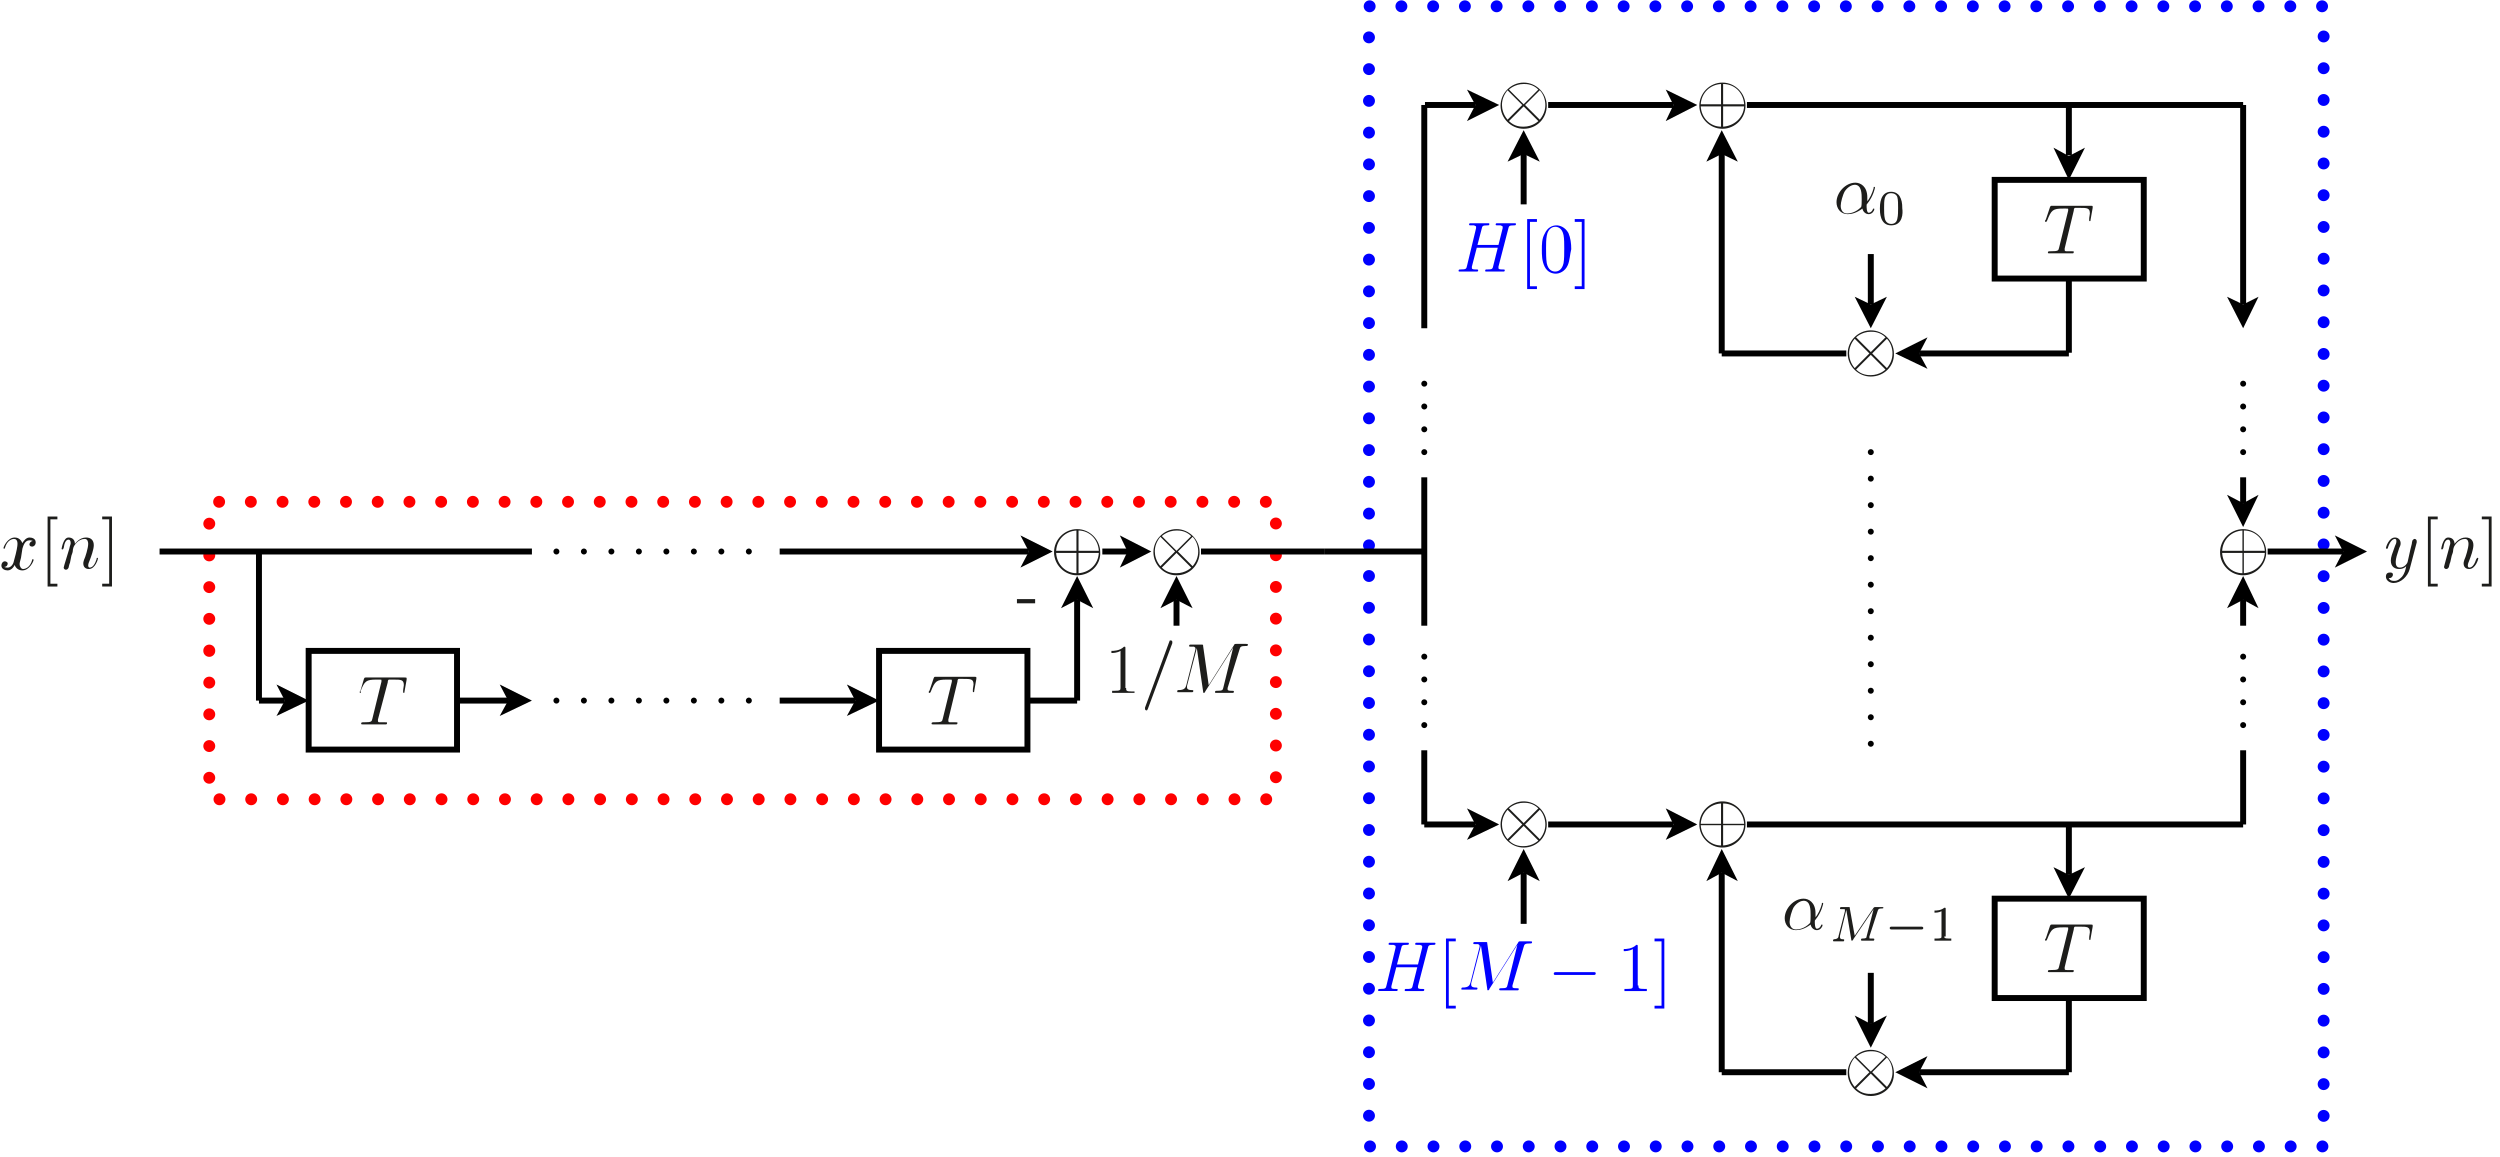 <?xml version="1.0" encoding="utf-8"?>
<!-- Generator: Adobe Illustrator 22.1.0, SVG Export Plug-In . SVG Version: 6.00 Build 0)  -->
<svg version="1.1" id="Layer_1" xmlns="http://www.w3.org/2000/svg" xmlns:xlink="http://www.w3.org/1999/xlink" x="0px" y="0px"
	 viewBox="0 0 357.2 165.3" style="enable-background:new 0 0 357.2 165.3;" xml:space="preserve">
<style type="text/css">
	.st0{fill:none;stroke:#FF0000;stroke-width:1.701;stroke-linecap:round;stroke-miterlimit:10;stroke-dasharray:0,4.532;}
	.st1{fill:#1D1D1B;}
	.st2{fill:none;stroke:#000000;stroke-width:0.85;stroke-miterlimit:10;}
	.st3{fill:none;stroke:#000000;stroke-width:0.85;stroke-linecap:round;stroke-miterlimit:10;stroke-dasharray:0,3.928;}
	.st4{fill:none;stroke:#0000FF;stroke-width:1.701;stroke-linecap:round;stroke-miterlimit:10;stroke-dasharray:0,4.536;}
	.st5{fill:none;stroke:#000000;stroke-width:0.85;stroke-linecap:round;stroke-miterlimit:10;stroke-dasharray:0,3.26;}
	.st6{fill:none;stroke:#000000;stroke-width:0.85;stroke-linecap:round;stroke-miterlimit:10;stroke-dasharray:0,3.788;}
	.st7{fill:#0000FF;}
</style>
<g>
	<polygon class="st0" points="29.9,93 29.9,114.2 182.3,114.2 182.3,71.7 29.9,71.7 	"/>
	<g>
		<path class="st1" d="M3,79.7c-0.1,0.4-0.2,0.7-0.2,0.9c0,0.3,0.2,0.7,0.5,0.7c0.3,0,1-0.2,1.3-1.3c0-0.1,0-0.1,0.1-0.1
			c0,0,0.1,0,0.1,0.1c0,0.2-0.6,1.5-1.6,1.5c-0.6,0-1-0.4-1.1-0.8c0,0.1-0.4,0.8-1,0.8c-0.4,0-0.9-0.2-0.9-0.7
			c0-0.3,0.2-0.6,0.5-0.6c0.1,0,0.4,0.1,0.4,0.3c0,0.3-0.2,0.5-0.5,0.5c0.2,0.1,0.4,0.1,0.5,0.1c0.4,0,0.8-0.4,0.9-1
			c0.4-1.4,0.5-2.1,0.5-2.4c0-0.6-0.3-0.7-0.5-0.7c-0.3,0-1,0.2-1.3,1.3c0,0.1-0.1,0.1-0.1,0.1c0,0-0.1,0-0.1-0.1
			c0-0.2,0.6-1.5,1.6-1.5c0.3,0,0.8,0.1,1.1,0.8c0.1-0.2,0.5-0.8,1-0.8c0.3,0,0.9,0.1,0.9,0.7c0,0.4-0.3,0.6-0.5,0.6
			c-0.3,0-0.4-0.2-0.4-0.3c0-0.2,0.2-0.5,0.5-0.5c-0.2-0.1-0.4-0.1-0.5-0.1c-0.7,0-0.9,0.9-1,1.2L3,79.7z"/>
	</g>
	<g>
		<path class="st1" d="M6.8,83.8v-10h1.4v0.4h-1v9.2h1v0.4H6.8z"/>
	</g>
	<g>
		<path class="st1" d="M9.9,78.4c0.1-0.5,0.2-0.6,0.2-0.8c0-0.3-0.1-0.5-0.3-0.5c-0.4,0-0.6,0.5-0.7,1.2c-0.1,0.2-0.1,0.2-0.2,0.2
			c0,0-0.1,0-0.1-0.1c0,0,0.1-0.6,0.3-1c0.1-0.2,0.3-0.6,0.7-0.6c0.5,0,0.9,0.3,0.9,0.9c0.2-0.2,0.7-0.9,1.6-0.9
			c0.7,0,1.1,0.4,1.1,1.1c0,0.6-0.4,1.7-0.6,2.2c-0.1,0.2-0.2,0.5-0.2,0.7c0,0.2,0.1,0.3,0.2,0.3c0.5,0,0.8-0.6,1-1.2
			c0-0.1,0-0.2,0.1-0.2c0,0,0.1,0,0.1,0.1c0,0.1-0.4,1.5-1.3,1.5c-0.5,0-0.8-0.3-0.8-0.8c0-0.1,0-0.2,0.1-0.5
			c0.2-0.4,0.6-1.7,0.6-2.3c0-0.3-0.1-0.7-0.5-0.7c-0.9,0-1.5,0.9-1.6,1.2c0,0-0.1,0.3-0.1,0.5c0,0.2-0.1,0.4-0.2,0.7L10,80.4
			c-0.1,0.2-0.2,0.7-0.2,0.7c-0.1,0.2-0.2,0.3-0.4,0.3c-0.1,0-0.3-0.1-0.3-0.3c0-0.1,0.1-0.3,0.1-0.4L9.9,78.4z"/>
	</g>
	<g>
		<path class="st1" d="M16,83.8h-1.4v-0.4h1v-9.2h-1v-0.4H16V83.8z"/>
	</g>
	<polyline points="145.8,81.1 150.4,78.8 145.8,76.5 147,78.8 	"/>
	<path class="st2" d="M111.4,78.8H147 M37,100.1V78.8"/>
	<g>
		<path class="st1" d="M54,102.8c0,0.1,0,0.2,0,0.2c0,0.2,0.1,0.2,0.4,0.2c0.3,0,0.4,0,0.6,0c0.3,0,0.3,0,0.3,0.1
			c0,0.2-0.1,0.2-0.2,0.2c-0.3,0-0.6,0-0.9,0c-0.3,0-0.5,0-0.8,0c-0.3,0-0.6,0-0.8,0c-0.3,0-0.5,0-0.8,0c-0.1,0-0.2,0-0.2-0.1
			c0-0.2,0.1-0.2,0.4-0.2c1.1,0,1.1-0.1,1.2-0.5l1.3-5.3c0,0,0-0.1,0-0.2c0-0.1,0-0.1-0.3-0.1h-0.4c-1.5,0-1.7,0.2-2.3,1.7
			C51.6,99,51.6,99,51.5,99c-0.1,0-0.1,0-0.1-0.1c0,0,0-0.2,0.1-0.2L52,97c0.1-0.2,0.1-0.2,0.3-0.2h5.5c0.2,0,0.3,0,0.3,0.1
			c0,0,0,0.1,0,0.2l-0.3,1.7c0,0.1,0,0.2-0.1,0.2c-0.1,0-0.1-0.1-0.1-0.1c0,0,0-0.2,0-0.2c0-0.3,0.1-0.6,0.1-0.8
			c0-0.8-0.4-0.8-1.5-0.8c-0.2,0-0.5,0-0.6,0c-0.1,0-0.2,0.1-0.2,0.4L54,102.8z"/>
	</g>
	<polygon class="st2" points="44.1,100.1 44.1,107.1 65.3,107.1 65.3,93 44.1,93 	"/>
	<polyline points="39.5,102.3 44.1,100.1 39.5,97.8 40.7,100.1 	"/>
	<line class="st2" x1="37" y1="100.1" x2="40.7" y2="100.1"/>
	<polyline points="71.4,102.3 76,100.1 71.4,97.8 72.6,100.1 	"/>
	<line class="st2" x1="65.3" y1="100.1" x2="72.6" y2="100.1"/>
	<g>
		<path class="st1" d="M153.9,82.2c-1.8,0-3.3-1.5-3.3-3.3c0-1.8,1.5-3.3,3.3-3.3c1.8,0,3.3,1.5,3.3,3.3
			C157.3,80.7,155.8,82.2,153.9,82.2z M153.8,78.7v-2.9c-1.6,0.1-2.8,1.3-2.9,2.9H153.8z M153.8,79h-2.9c0.1,1.7,1.4,2.9,2.9,2.9V79
			z M154.1,78.7h2.9c-0.1-1.7-1.4-2.9-2.9-2.9V78.7z M154.1,79v2.9c1.5-0.1,2.8-1.2,2.9-2.9H154.1z"/>
	</g>
	<polyline points="156.2,86.9 153.9,82.3 151.6,86.9 153.9,85.7 	"/>
	<line class="st2" x1="153.9" y1="100.1" x2="153.9" y2="85.7"/>
	<g>
		<path class="st1" d="M145.3,86.2v-0.6h2.6v0.6H145.3z"/>
	</g>
	<line class="st2" x1="146.8" y1="100.1" x2="153.9" y2="100.1"/>
	<polyline points="160,81.1 164.5,78.8 160,76.5 161.1,78.8 	"/>
	<path class="st2" d="M157.5,78.8h3.7 M171.6,78.8h17.7"/>
	<g>
		<path class="st1" d="M168.1,82.2c-1.8,0-3.3-1.5-3.3-3.3c0-1.8,1.5-3.3,3.3-3.3c1.8,0,3.3,1.5,3.3,3.3
			C171.4,80.7,170,82.2,168.1,82.2z M167.9,78.8l-2.1-2.1c-0.5,0.6-0.8,1.3-0.8,2.1c0,0.6,0.2,1.4,0.8,2.1L167.9,78.8z M168.1,79
			l-2.1,2.1c0.8,0.8,1.7,0.8,2.1,0.8c1.3,0,2.1-0.8,2.1-0.8c0,0-0.1-0.1-0.1-0.1L168.1,79z M168.1,78.7l2.1-2.1
			c-0.8-0.8-1.7-0.8-2.1-0.8c-1.3,0-2.1,0.8-2.1,0.8c0,0,0.1,0.1,0.1,0.1L168.1,78.7z M168.3,78.8l2.1,2.1c0.5-0.6,0.8-1.3,0.8-2.1
			c0-0.8-0.3-1.6-0.8-2.1L168.3,78.8z"/>
	</g>
	<polyline points="170.4,86.9 168.1,82.3 165.8,86.9 168.1,85.7 	"/>
	<line class="st2" x1="168.1" y1="89.4" x2="168.1" y2="85.7"/>
	<g>
		<path class="st1" d="M160.9,98.3c0,0.4,0,0.5,0.9,0.5h0.3V99c-0.3,0-1.2,0-1.6,0c-0.4,0-1.3,0-1.6,0v-0.3h0.3
			c0.9,0,0.9-0.1,0.9-0.5v-5.2c-0.5,0.3-1.1,0.3-1.3,0.3V93c0.3,0,1.2,0,1.8-0.6c0.2,0,0.2,0,0.2,0.3V98.3z"/>
	</g>
	<g>
		<path class="st1" d="M164,101.3c-0.1,0.2-0.1,0.2-0.2,0.2c-0.1,0-0.2-0.1-0.2-0.2c0,0,0,0,0-0.2l3.5-9.5c0-0.1,0.1-0.1,0.2-0.1
			c0.1,0,0.2,0.1,0.2,0.2c0,0,0,0,0,0.2L164,101.3z"/>
		<path class="st1" d="M175.4,98.3c0,0.2,0,0.2,0,0.2c0,0.2,0.3,0.2,0.6,0.2c0.2,0,0.3,0,0.3,0.1c0,0.2-0.1,0.2-0.2,0.2
			c-0.4,0-0.8,0-1.2,0c-0.3,0-1,0-1.2,0c0,0-0.1,0-0.1-0.1c0-0.2,0.1-0.2,0.3-0.2c0.8,0,0.8-0.1,0.9-0.5l1.4-5.7h0l-4,6.3
			c0,0.1-0.1,0.2-0.2,0.2c-0.1,0-0.1-0.1-0.1-0.2l-0.9-6.2h0l-1.4,5.4c0,0.1,0,0.2,0,0.2c0,0.2,0.1,0.4,0.7,0.4c0.1,0,0.2,0,0.2,0.1
			c0,0.2-0.1,0.2-0.2,0.2c-0.3,0-0.7,0-1,0c-0.3,0-0.7,0-1,0c-0.1,0-0.1,0-0.1-0.1c0-0.2,0.1-0.2,0.2-0.2c0.8,0,1-0.3,1.1-0.7
			l1.3-5.1c0-0.1,0-0.1,0-0.2c0-0.1-0.1-0.1-0.2-0.2c-0.1,0-0.3,0-0.4,0c-0.2,0-0.3,0-0.3-0.1c0-0.2,0.1-0.2,0.3-0.2h1.4
			c0.3,0,0.3,0,0.3,0.2l0.8,5.6l3.6-5.7c0.1-0.2,0.1-0.2,0.4-0.2h1.3c0.2,0,0.3,0,0.3,0.1c0,0.2-0.1,0.2-0.3,0.2
			c-0.7,0-0.8,0.1-0.9,0.5L175.4,98.3z"/>
	</g>
	<g>
		<path class="st1" d="M135.5,102.8c0,0.1,0,0.2,0,0.2c0,0.2,0.1,0.2,0.4,0.2c0.3,0,0.4,0,0.6,0c0.3,0,0.3,0,0.3,0.1
			c0,0.2-0.1,0.2-0.2,0.2c-0.3,0-0.6,0-0.9,0c-0.3,0-0.5,0-0.8,0c-0.3,0-0.6,0-0.8,0c-0.3,0-0.5,0-0.8,0c-0.1,0-0.2,0-0.2-0.1
			c0-0.2,0.1-0.2,0.4-0.2c1.1,0,1.1-0.1,1.2-0.5l1.3-5.3c0,0,0-0.1,0-0.2c0-0.1,0-0.1-0.3-0.1h-0.4c-1.5,0-1.7,0.2-2.3,1.7
			c-0.1,0.2-0.1,0.2-0.2,0.2c-0.1,0-0.1,0-0.1-0.1c0,0,0-0.2,0.1-0.2l0.6-1.8c0.1-0.2,0.1-0.2,0.3-0.2h5.5c0.2,0,0.3,0,0.3,0.1
			c0,0,0,0.1,0,0.2l-0.3,1.7c0,0.1,0,0.2-0.1,0.2c-0.1,0-0.1-0.1-0.1-0.1c0,0,0-0.2,0-0.2c0-0.3,0.1-0.6,0.1-0.8
			c0-0.8-0.4-0.8-1.5-0.8c-0.2,0-0.5,0-0.6,0c-0.1,0-0.2,0.1-0.2,0.4L135.5,102.8z"/>
	</g>
	<polygon class="st2" points="125.6,100.1 125.6,107.1 146.8,107.1 146.8,93 125.6,93 	"/>
	<polyline points="121,102.3 125.6,100.1 121,97.8 122.2,100.1 	"/>
	<line class="st2" x1="111.4" y1="100.1" x2="122.2" y2="100.1"/>
	<line class="st3" x1="79.5" y1="100.1" x2="107.9" y2="100.1"/>
	<line class="st2" x1="22.8" y1="78.8" x2="76" y2="78.8"/>
	<line class="st3" x1="79.5" y1="78.8" x2="107.9" y2="78.8"/>
	<polygon class="st4" points="195.6,82.3 195.6,163.8 332,163.8 332,0.9 195.6,0.9 	"/>
	<line class="st5" x1="203.5" y1="64.6" x2="203.5" y2="54"/>
	<g>
		<path class="st1" d="M344.3,81.3c-0.3,1.1-1.3,2-2.3,2c-0.6,0-1.1-0.4-1.1-0.9c0-0.5,0.3-0.6,0.6-0.6c0.1,0,0.4,0,0.4,0.3
			c0,0.2-0.1,0.3-0.2,0.4c-0.1,0.1-0.3,0.1-0.4,0.1c0.2,0.4,0.6,0.4,0.8,0.4c0.5,0,0.8-0.3,1.1-0.6c0.4-0.5,0.5-1,0.6-1.5
			c-0.3,0.3-0.6,0.4-1,0.4c-0.6,0-1.2-0.3-1.2-1.2c0-0.5,0.2-1,0.6-2.1c0.1-0.2,0.2-0.4,0.2-0.7c0-0.3-0.2-0.3-0.2-0.3
			c-0.3,0-0.7,0.3-1,1.2c0,0.2-0.1,0.2-0.2,0.2c0,0-0.1,0-0.1-0.1c0-0.1,0.4-1.5,1.3-1.5c0.5,0,0.8,0.4,0.8,0.8c0,0.2,0,0.3-0.2,0.7
			c-0.3,0.9-0.5,1.5-0.5,2c0,0.4,0.1,0.8,0.6,0.8c0.7,0,1.1-0.7,1.1-0.8l0.4-1.8c0.1-0.3,0.1-0.5,0.2-0.8c0-0.2,0.1-0.5,0.1-0.5
			c0.1-0.1,0.2-0.2,0.3-0.2c0.1,0,0.3,0.1,0.3,0.3c0,0.1,0,0.1,0,0.2L344.3,81.3z"/>
	</g>
	<g>
		<path class="st1" d="M346.9,83.8v-10h1.4v0.4h-1v9.2h1v0.4H346.9z"/>
	</g>
	<g>
		<path class="st1" d="M349.9,78.4c0.1-0.5,0.2-0.6,0.2-0.8c0-0.3-0.1-0.5-0.3-0.5c-0.4,0-0.6,0.5-0.7,1.2c-0.1,0.2-0.1,0.2-0.2,0.2
			c0,0-0.1,0-0.1-0.1c0,0,0.1-0.6,0.3-1c0.1-0.2,0.3-0.6,0.7-0.6c0.5,0,0.9,0.3,0.9,0.9c0.2-0.2,0.7-0.9,1.6-0.9
			c0.7,0,1.1,0.4,1.1,1.1c0,0.6-0.4,1.7-0.6,2.2c-0.1,0.2-0.2,0.5-0.2,0.7c0,0.2,0.1,0.3,0.2,0.3c0.5,0,0.8-0.6,1-1.2
			c0.1-0.1,0.1-0.2,0.2-0.2c0,0,0.1,0,0.1,0.1c0,0.1-0.4,1.5-1.3,1.5c-0.5,0-0.8-0.3-0.8-0.8c0-0.1,0-0.2,0.1-0.5
			c0.2-0.4,0.6-1.7,0.6-2.3c0-0.3-0.1-0.7-0.5-0.7c-0.9,0-1.5,0.9-1.6,1.2c0,0-0.1,0.3-0.1,0.5c0,0.2-0.1,0.4-0.2,0.7l-0.2,0.9
			c-0.1,0.2-0.2,0.7-0.2,0.7c-0.1,0.2-0.2,0.3-0.4,0.3c-0.1,0-0.3-0.1-0.3-0.3c0-0.1,0.1-0.3,0.1-0.4L349.9,78.4z"/>
	</g>
	<g>
		<path class="st1" d="M356,83.8h-1.4v-0.4h1v-9.2h-1v-0.4h1.4V83.8z"/>
	</g>
	<polyline points="333.6,81.1 338.2,78.8 333.6,76.5 334.8,78.8 	"/>
	<line class="st2" x1="324" y1="78.8" x2="334.8" y2="78.8"/>
	<g>
		<path class="st1" d="M320.5,82.2c-1.8,0-3.3-1.5-3.3-3.3c0-1.8,1.5-3.3,3.3-3.3c1.8,0,3.3,1.5,3.3,3.3
			C323.8,80.7,322.3,82.2,320.5,82.2z M320.4,78.7v-2.9c-1.6,0.1-2.8,1.3-2.9,2.9H320.4z M320.4,79h-2.9c0.1,1.7,1.4,2.9,2.9,2.9V79
			z M320.6,78.7h3c-0.1-1.7-1.4-2.9-3-2.9V78.7z M320.6,79v2.9c1.5-0.1,2.9-1.2,3-2.9H320.6z"/>
	</g>
	<polyline points="322.7,86.9 320.5,82.3 318.2,86.9 320.5,85.7 	"/>
	<line class="st2" x1="320.5" y1="89.4" x2="320.5" y2="85.7"/>
	<polyline points="318.2,70.7 320.5,75.3 322.7,70.7 320.5,71.9 	"/>
	<line class="st2" x1="320.5" y1="68.2" x2="320.5" y2="71.9"/>
	<line class="st5" x1="320.5" y1="103.6" x2="320.5" y2="93"/>
	<line class="st5" x1="320.5" y1="64.6" x2="320.5" y2="54"/>
	<line class="st2" x1="203.5" y1="68.2" x2="203.5" y2="89.4"/>
	<line class="st5" x1="203.5" y1="103.6" x2="203.5" y2="93"/>
	<line class="st2" x1="203.5" y1="78.8" x2="189.3" y2="78.8"/>
	<line class="st6" x1="267.3" y1="64.6" x2="267.3" y2="107.1"/>
	<path class="st2" d="M203.5,117.8v-10.6 M320.5,117.8v-10.6"/>
	<g>
		<path class="st1" d="M267.3,156.6c-1.8,0-3.3-1.5-3.3-3.3c0-1.8,1.5-3.3,3.3-3.3c1.8,0,3.3,1.5,3.3,3.3
			C270.7,155.1,269.2,156.6,267.3,156.6z M267.1,153.2l-2.1-2.1c-0.5,0.6-0.8,1.3-0.8,2.1c0,0.6,0.2,1.4,0.8,2.1L267.1,153.2z
			 M267.3,153.4l-2.1,2.1c0.8,0.8,1.7,0.8,2.1,0.8c1.3,0,2.1-0.8,2.1-0.8c0,0-0.1-0.1-0.1-0.1L267.3,153.4z M267.3,153.1l2.1-2.1
			c-0.8-0.8-1.7-0.8-2.1-0.8c-1.3,0-2.1,0.8-2.1,0.8c0,0,0.1,0.1,0.1,0.1L267.3,153.1z M267.5,153.2l2.1,2.1
			c0.5-0.6,0.8-1.3,0.8-2.1c0-0.8-0.3-1.6-0.8-2.1L267.5,153.2z"/>
	</g>
	<polyline points="265,145.1 267.3,149.7 269.6,145.1 267.3,146.3 	"/>
	<line class="st2" x1="267.3" y1="146.3" x2="267.3" y2="139"/>
	<g>
		<path class="st1" d="M259.3,131.2c0.5-0.6,0.8-1.3,1-2c0-0.2,0-0.2,0.1-0.2c0.1,0,0.1,0.1,0.1,0.1c0,0-0.2,1.2-1.1,2.3
			c-0.1,0.1-0.1,0.1-0.1,0.3c0,0.2,0,1,0.3,1c0,0,0.4,0,0.6-0.5c0-0.1,0.1-0.1,0.1-0.1c0.1,0,0.1,0,0.1,0.1c0,0.2-0.3,0.7-0.8,0.7
			c-0.4,0-0.8-0.3-0.9-0.8c-0.8,0.6-1.5,0.8-2.1,0.8c-1,0-1.6-0.8-1.6-1.7c0-1.4,1.3-2.8,2.7-2.8c0.7,0,1.7,0.5,1.7,2.1V131.2z
			 M258.7,130.8c0-0.8,0-2.1-1-2.1c-0.3,0-0.9,0.2-1.4,0.9c-0.3,0.5-0.6,1.6-0.6,2.1c0,0.6,0.3,1.1,0.9,1.1c0.4,0,1.2-0.1,2-0.9
			C258.7,131.8,258.7,131.2,258.7,130.8z"/>
	</g>
	<g>
		<path class="st1" d="M267.1,133.8c0,0,0,0.1,0,0.2c0,0.1,0,0.1,0.2,0.1c0.1,0,0.3,0,0.3,0c0.1,0,0.2,0,0.2,0.1
			c0,0.2-0.1,0.2-0.1,0.2c-0.2,0-0.7,0-0.9,0c-0.1,0-0.3,0-0.4,0s-0.3,0-0.4,0c-0.1,0-0.1-0.1-0.1-0.1c0-0.2,0.1-0.2,0.2-0.2
			c0.5,0,0.6-0.1,0.6-0.3l1-3.9l0,0l-2.9,4.3c0,0.1-0.1,0.2-0.2,0.2c-0.1,0-0.1-0.1-0.1-0.2l-0.7-4.2h0l-0.9,3.7c0,0.1,0,0.1,0,0.2
			c0,0.1,0,0.3,0.4,0.3c0.1,0,0.2,0,0.2,0.1c0,0.2-0.1,0.2-0.1,0.2c-0.2,0-0.6,0-0.7,0c-0.2,0-0.5,0-0.7,0c-0.1,0-0.1-0.1-0.1-0.1
			c0-0.1,0.1-0.2,0.1-0.2c0.6,0,0.7-0.3,0.7-0.5l0.9-3.5c0-0.1,0-0.1,0-0.2c0-0.1,0-0.1-0.2-0.1c-0.1,0-0.2,0-0.3,0
			c-0.2,0-0.2,0-0.2-0.1c0-0.2,0.1-0.2,0.2-0.2h1c0.2,0,0.2,0,0.2,0.2l0.7,3.9l2.7-4c0.1-0.1,0.1-0.1,0.3-0.1h0.9
			c0.1,0,0.2,0,0.2,0.1c0,0.1-0.1,0.1-0.2,0.1c-0.5,0-0.5,0.1-0.6,0.3L267.1,133.8z"/>
	</g>
	<g>
		<path class="st1" d="M270.3,132.8c-0.1,0-0.3,0-0.3-0.2c0-0.2,0.2-0.2,0.3-0.2h4.2c0.1,0,0.3,0,0.3,0.2c0,0.2-0.2,0.2-0.3,0.2
			H270.3z"/>
	</g>
	<g>
		<path class="st1" d="M277.8,133.8c0,0.2,0,0.3,0.7,0.3h0.3v0.3c-0.2,0-1,0-1.2,0c-0.3,0-1.1,0-1.2,0v-0.3h0.3
			c0.7,0,0.7-0.1,0.7-0.3v-3.6c-0.4,0.2-0.8,0.2-1,0.2v-0.3c0.3,0,0.9,0,1.4-0.4c0.2,0,0.2,0,0.2,0.2V133.8z"/>
	</g>
	<line class="st2" x1="246" y1="153.2" x2="263.8" y2="153.2"/>
	<polyline points="248.3,125.9 246,121.3 243.8,125.9 246,124.7 	"/>
	<line class="st2" x1="246" y1="153.2" x2="246" y2="124.7"/>
	<g>
		<path class="st1" d="M246.1,121.1c-1.8,0-3.3-1.5-3.3-3.3c0-1.8,1.5-3.3,3.3-3.3c1.8,0,3.3,1.5,3.3,3.3
			C249.4,119.6,247.9,121.1,246.1,121.1z M245.9,117.7v-2.9c-1.6,0.1-2.8,1.3-2.9,2.9H245.9z M245.9,117.9H243
			c0.1,1.7,1.4,2.9,2.9,2.9V117.9z M246.2,117.7h3c-0.1-1.7-1.4-2.9-3-2.9V117.7z M246.2,117.9v2.9c1.5-0.1,2.9-1.2,3-2.9H246.2z"/>
	</g>
	<polyline points="238,120 242.5,117.8 238,115.5 239.1,117.8 	"/>
	<line class="st2" x1="221.2" y1="117.8" x2="239.1" y2="117.8"/>
	<polyline points="209.6,120 214.2,117.8 209.6,115.5 210.8,117.8 	"/>
	<line class="st2" x1="210.8" y1="117.8" x2="203.5" y2="117.8"/>
	<g>
		<path class="st1" d="M217.7,121.1c-1.8,0-3.3-1.5-3.3-3.3c0-1.8,1.5-3.3,3.3-3.3c1.8,0,3.3,1.5,3.3,3.3
			C221,119.6,219.6,121.1,217.7,121.1z M217.5,117.8l-2.1-2.1c-0.5,0.6-0.8,1.3-0.8,2.1c0,0.6,0.2,1.4,0.8,2.1L217.5,117.8z
			 M217.7,118l-2.1,2.1c0.8,0.8,1.7,0.8,2.1,0.8c1.3,0,2.1-0.8,2.1-0.8c0,0-0.1-0.1-0.1-0.1L217.7,118z M217.7,117.6l2.1-2.1
			c-0.8-0.8-1.7-0.8-2.1-0.8c-1.3,0-2.1,0.8-2.1,0.8c0,0,0.1,0.1,0.1,0.1L217.7,117.6z M217.9,117.8l2.1,2.1
			c0.5-0.6,0.8-1.3,0.8-2.1c0-0.8-0.3-1.6-0.8-2.1L217.9,117.8z"/>
	</g>
	<polyline points="220,125.9 217.7,121.3 215.4,125.9 217.7,124.7 	"/>
	<line class="st2" x1="217.7" y1="132" x2="217.7" y2="124.7"/>
	<g>
		<path class="st7" d="M202.6,140.9c0,0.1,0,0.1,0,0.2c0,0.2,0.3,0.2,0.6,0.2c0.2,0,0.3,0,0.3,0.1c0,0.2-0.1,0.2-0.2,0.2
			c-0.2,0-0.4,0-0.6,0c-0.2,0-0.4,0-0.6,0c-0.3,0-1,0-1.3,0c0,0-0.1,0-0.1-0.1c0-0.2,0.1-0.2,0.2-0.2c0.6,0,0.8,0,0.9-0.3
			c0-0.1,0.3-1.1,0.7-2.8h-3l-0.7,2.7c0,0.1,0,0.1,0,0.2c0,0.2,0.3,0.2,0.6,0.2c0.2,0,0.3,0,0.3,0.1c0,0.2-0.1,0.2-0.2,0.2
			c-0.2,0-0.4,0-0.6,0c-0.2,0-0.4,0-0.6,0c-0.3,0-1,0-1.3,0c0,0-0.1,0-0.1-0.1c0-0.2,0.1-0.2,0.3-0.2c0.8,0,0.8-0.1,0.9-0.5l1.3-5.4
			c0-0.1,0-0.1,0-0.2c0-0.1-0.1-0.1-0.3-0.2c-0.2,0-0.4,0-0.4,0c-0.2,0-0.3,0-0.3-0.1c0-0.2,0.1-0.2,0.2-0.2c0.3,0,1,0,1.3,0
			c0.3,0,1,0,1.3,0c0,0,0.1,0,0.1,0.1c0,0.2-0.1,0.2-0.3,0.2c-0.7,0-0.7,0.1-0.8,0.5l-0.6,2.3h3l0.6-2.4c0-0.1,0-0.1,0-0.2
			c0-0.1-0.1-0.1-0.3-0.2c-0.2,0-0.4,0-0.4,0c-0.2,0-0.3,0-0.3-0.1c0-0.2,0.1-0.2,0.2-0.2c0.3,0,1,0,1.3,0c0.3,0,1,0,1.3,0
			c0,0,0.1,0,0.1,0.1c0,0.2-0.1,0.2-0.3,0.2c-0.7,0-0.7,0.1-0.8,0.5L202.6,140.9z"/>
	</g>
	<g>
		<path class="st7" d="M206.6,144.1v-10h1.4v0.4h-1v9.2h1v0.4H206.6z"/>
	</g>
	<g>
		<path class="st7" d="M216.1,140.8c0,0.2,0,0.2,0,0.2c0,0.2,0.3,0.2,0.6,0.2c0.2,0,0.3,0,0.3,0.1c0,0.2-0.1,0.2-0.2,0.2
			c-0.4,0-0.8,0-1.2,0c-0.3,0-1,0-1.2,0c0,0-0.2,0-0.2-0.1c0-0.2,0.1-0.2,0.3-0.2c0.8,0,0.8-0.1,0.9-0.5l1.4-5.7h0l-4,6.3
			c0,0.1-0.1,0.2-0.2,0.2c-0.1,0-0.1-0.1-0.1-0.2l-0.9-6.2h0l-1.4,5.4c0,0.1,0,0.2,0,0.2c0,0.2,0.1,0.4,0.7,0.4c0.1,0,0.2,0,0.2,0.1
			c0,0.2-0.1,0.2-0.2,0.2c-0.3,0-0.7,0-1,0c-0.3,0-0.7,0-1,0c-0.1,0-0.1,0-0.1-0.1c0-0.2,0.1-0.2,0.2-0.2c0.8,0,1-0.3,1.1-0.7
			l1.3-5.1c0-0.1,0-0.1,0-0.2c0-0.1-0.1-0.1-0.2-0.2c-0.1,0-0.3,0-0.4,0c-0.2,0-0.3,0-0.3-0.1c0-0.2,0.1-0.2,0.3-0.2h1.4
			c0.3,0,0.3,0,0.3,0.2l0.8,5.6l3.6-5.7c0.1-0.2,0.1-0.2,0.4-0.2h1.3c0.2,0,0.3,0,0.3,0.1c0,0.2-0.1,0.2-0.3,0.2
			c-0.7,0-0.8,0.1-0.9,0.5L216.1,140.8z"/>
	</g>
	<g>
		<path class="st7" d="M222.3,139.3c-0.2,0-0.3,0-0.3-0.2s0.2-0.2,0.3-0.2h5.4c0.2,0,0.3,0,0.3,0.2s-0.2,0.2-0.3,0.2H222.3z"/>
	</g>
	<g>
		<path class="st7" d="M234.1,140.8c0,0.4,0,0.5,0.9,0.5h0.3v0.3c-0.3,0-1.2,0-1.6,0s-1.3,0-1.6,0v-0.3h0.3c0.9,0,0.9-0.1,0.9-0.5
			v-5.2c-0.5,0.3-1.1,0.3-1.3,0.3v-0.3c0.3,0,1.2,0,1.8-0.6c0.2,0,0.2,0,0.2,0.3V140.8z"/>
		<path class="st7" d="M237.8,144.1h-1.4v-0.4h1v-9.2h-1v-0.4h1.4V144.1z"/>
	</g>
	<line class="st2" x1="249.6" y1="117.8" x2="320.5" y2="117.8"/>
	<polyline points="275.4,150.9 270.8,153.2 275.4,155.5 274.2,153.2 	"/>
	<line class="st2" x1="274.2" y1="153.2" x2="295.6" y2="153.2"/>
	<g>
		<path class="st1" d="M295,138.2c0,0.1,0,0.2,0,0.2c0,0.2,0.1,0.2,0.4,0.2c0.3,0,0.4,0,0.6,0c0.3,0,0.3,0,0.3,0.1
			c0,0.2-0.1,0.2-0.2,0.2c-0.3,0-0.6,0-0.9,0c-0.3,0-0.5,0-0.8,0c-0.3,0-0.6,0-0.8,0c-0.3,0-0.5,0-0.8,0c-0.1,0-0.2,0-0.2-0.1
			c0-0.2,0.1-0.2,0.4-0.2c1.1,0,1.1-0.1,1.2-0.5l1.3-5.3c0,0,0-0.1,0-0.2c0-0.1,0-0.1-0.3-0.1h-0.4c-1.5,0-1.7,0.2-2.3,1.7
			c-0.1,0.2-0.1,0.2-0.2,0.2c-0.1,0-0.1,0-0.1-0.1c0,0,0-0.2,0.1-0.2l0.6-1.8c0.1-0.2,0.1-0.2,0.3-0.2h5.5c0.2,0,0.3,0,0.3,0.1
			c0,0,0,0.1,0,0.2l-0.3,1.7c0,0.1,0,0.2-0.1,0.2c-0.1,0-0.1-0.1-0.1-0.1c0,0,0-0.2,0-0.2c0-0.3,0.1-0.6,0.1-0.8
			c0-0.8-0.4-0.8-1.5-0.8c-0.2,0-0.5,0-0.6,0c-0.1,0-0.2,0.1-0.2,0.4L295,138.2z"/>
	</g>
	<polygon class="st2" points="285,135.5 285,142.6 306.3,142.6 306.3,128.4 285,128.4 	"/>
	<polyline points="293.4,123.9 295.6,128.4 297.9,123.9 295.6,125 	"/>
	<path class="st2" d="M295.6,117.8l0,7.2 M295.6,142.6v10.6"/>
	<g>
		<path class="st1" d="M267.3,53.8c-1.8,0-3.3-1.5-3.3-3.3c0-1.8,1.5-3.3,3.3-3.3c1.8,0,3.3,1.5,3.3,3.3
			C270.7,52.3,269.2,53.8,267.3,53.8z M267.1,50.5l-2.1-2.1c-0.5,0.6-0.8,1.3-0.8,2.1c0,0.6,0.2,1.4,0.8,2.1L267.1,50.5z
			 M267.3,50.7l-2.1,2.1c0.8,0.8,1.7,0.8,2.1,0.8c1.3,0,2.1-0.8,2.1-0.8c0,0-0.1-0.1-0.1-0.1L267.3,50.7z M267.3,50.3l2.1-2.1
			c-0.8-0.8-1.7-0.8-2.1-0.8c-1.3,0-2.1,0.8-2.1,0.8c0,0,0.1,0.1,0.1,0.1L267.3,50.3z M267.5,50.5l2.1,2.1c0.5-0.6,0.8-1.3,0.8-2.1
			c0-0.8-0.3-1.6-0.8-2.1L267.5,50.5z"/>
	</g>
	<polyline points="265,42.4 267.3,46.9 269.6,42.4 267.3,43.5 	"/>
	<line class="st2" x1="267.3" y1="43.5" x2="267.3" y2="36.3"/>
	<g>
		<path class="st1" d="M266.7,28.9c0.5-0.6,0.8-1.3,1-2c0-0.2,0-0.2,0.1-0.2c0.1,0,0.1,0.1,0.1,0.1c0,0-0.2,1.2-1.1,2.3
			c-0.1,0.1-0.1,0.1-0.1,0.3c0,0.2,0,1,0.3,1c0,0,0.4,0,0.6-0.5c0-0.1,0.1-0.1,0.1-0.1c0.1,0,0.1,0,0.1,0.1c0,0.2-0.3,0.7-0.8,0.7
			c-0.4,0-0.8-0.3-0.9-0.8c-0.8,0.6-1.5,0.8-2.1,0.8c-1,0-1.6-0.8-1.6-1.7c0-1.4,1.3-2.8,2.7-2.8c0.7,0,1.7,0.5,1.7,2.1V28.9z
			 M266,28.5c0-0.8,0-2.1-1-2.1c-0.3,0-0.9,0.2-1.4,0.9c-0.3,0.5-0.6,1.6-0.6,2.1c0,0.6,0.3,1.1,0.9,1.1c0.4,0,1.2-0.1,2-0.9
			C266,29.5,266,28.9,266,28.5z"/>
	</g>
	<g>
		<path class="st1" d="M270.2,32.2c-1.6,0-1.6-1.9-1.6-2.4c0-0.5,0-2.4,1.6-2.4c0.6,0,1,0.3,1.2,0.6c0.3,0.5,0.4,1,0.4,1.8
			C271.9,30.4,271.9,32.2,270.2,32.2z M271.1,31.2c0.1-0.4,0.1-1,0.1-1.5c0-0.6,0-1.1-0.1-1.5c-0.1-0.4-0.5-0.6-0.9-0.6
			c-0.3,0-0.7,0.1-0.9,0.7c-0.1,0.4-0.1,0.9-0.1,1.4c0,0.5,0,1.1,0.1,1.5c0.1,0.6,0.6,0.8,0.9,0.8C270.5,32,271,31.9,271.1,31.2z"/>
	</g>
	<line class="st2" x1="246" y1="50.5" x2="263.8" y2="50.5"/>
	<polyline points="248.3,23.1 246,18.6 243.8,23.1 246,22 	"/>
	<line class="st2" x1="246" y1="50.5" x2="246" y2="22"/>
	<g>
		<path class="st1" d="M246.1,18.4c-1.8,0-3.3-1.5-3.3-3.3c0-1.8,1.5-3.3,3.3-3.3c1.8,0,3.3,1.5,3.3,3.3
			C249.4,16.9,247.9,18.4,246.1,18.4z M245.9,14.9V12c-1.6,0.1-2.8,1.3-2.9,2.9H245.9z M245.9,15.2H243c0.1,1.7,1.4,2.9,2.9,2.9
			V15.2z M246.2,14.9h3c-0.1-1.7-1.4-2.9-3-2.9V14.9z M246.2,15.2v2.9c1.5-0.1,2.9-1.2,3-2.9H246.2z"/>
	</g>
	<polyline points="238,17.3 242.5,15 238,12.8 239.1,15 	"/>
	<line class="st2" x1="221.2" y1="15" x2="239.1" y2="15"/>
	<polyline points="209.6,17.3 214.2,15 209.6,12.8 210.8,15 	"/>
	<path class="st2" d="M210.8,15h-7.2 M203.5,46.9V15"/>
	<g>
		<path class="st1" d="M217.7,18.4c-1.8,0-3.3-1.5-3.3-3.3c0-1.8,1.5-3.3,3.3-3.3c1.8,0,3.3,1.5,3.3,3.3
			C221,16.9,219.6,18.4,217.7,18.4z M217.5,15l-2.1-2.1c-0.5,0.6-0.8,1.3-0.8,2.1c0,0.6,0.2,1.4,0.8,2.1L217.5,15z M217.7,15.2
			l-2.1,2.1c0.8,0.8,1.7,0.8,2.1,0.8c1.3,0,2.1-0.8,2.1-0.8c0,0-0.1-0.1-0.1-0.1L217.7,15.2z M217.7,14.9l2.1-2.1
			c-0.8-0.8-1.7-0.8-2.1-0.8c-1.3,0-2.1,0.8-2.1,0.8c0,0,0.1,0.1,0.1,0.1L217.7,14.9z M217.9,15l2.1,2.1c0.5-0.6,0.8-1.3,0.8-2.1
			c0-0.8-0.3-1.6-0.8-2.1L217.9,15z"/>
	</g>
	<polyline points="220,23.1 217.7,18.6 215.4,23.1 217.7,22 	"/>
	<line class="st2" x1="217.7" y1="29.2" x2="217.7" y2="22"/>
	<g>
		<path class="st7" d="M214.1,38.1c0,0.1,0,0.1,0,0.2c0,0.2,0.3,0.2,0.6,0.2c0.2,0,0.3,0,0.3,0.1c0,0.2-0.1,0.2-0.2,0.2
			c-0.2,0-0.4,0-0.6,0c-0.2,0-0.4,0-0.6,0c-0.3,0-1,0-1.3,0c0,0-0.1,0-0.1-0.1c0-0.2,0.1-0.2,0.2-0.2c0.6,0,0.8,0,0.9-0.3
			c0-0.1,0.3-1.1,0.7-2.8h-3l-0.7,2.7c0,0.1,0,0.1,0,0.2c0,0.2,0.3,0.2,0.6,0.2c0.2,0,0.3,0,0.3,0.1c0,0.2-0.1,0.2-0.2,0.2
			c-0.2,0-0.4,0-0.6,0c-0.2,0-0.4,0-0.6,0c-0.3,0-1,0-1.3,0c0,0-0.1,0-0.1-0.1c0-0.2,0.1-0.2,0.3-0.2c0.8,0,0.8-0.1,0.9-0.5l1.3-5.4
			c0-0.1,0-0.1,0-0.2c0-0.1-0.1-0.1-0.3-0.2c-0.2,0-0.4,0-0.4,0c-0.2,0-0.3,0-0.3-0.1c0-0.2,0.1-0.2,0.2-0.2c0.3,0,1,0,1.3,0
			c0.3,0,1,0,1.3,0c0,0,0.1,0,0.1,0.1c0,0.2-0.1,0.2-0.3,0.2c-0.7,0-0.7,0.1-0.8,0.5l-0.6,2.3h3l0.6-2.4c0-0.1,0-0.1,0-0.2
			c0-0.1-0.1-0.1-0.3-0.2c-0.2,0-0.4,0-0.4,0c-0.2,0-0.3,0-0.3-0.1c0-0.2,0.1-0.2,0.2-0.2c0.3,0,1,0,1.3,0c0.3,0,1,0,1.3,0
			c0,0,0.1,0,0.1,0.1c0,0.2-0.1,0.2-0.3,0.2c-0.7,0-0.7,0.1-0.8,0.5L214.1,38.1z"/>
	</g>
	<g>
		<path class="st7" d="M218.2,41.3v-10h1.4v0.4h-1v9.2h1v0.4H218.2z"/>
		<path class="st7" d="M224,37.9c-0.4,0.9-1.2,1.2-1.7,1.2c-0.5,0-1.2-0.2-1.6-1c-0.4-0.8-0.4-1.7-0.4-2.4c0-0.8,0-1.6,0.4-2.3
			c0.4-0.9,1.1-1.2,1.7-1.2c0.4,0,1.2,0.2,1.7,1.1c0.3,0.7,0.4,1.5,0.4,2.3C224.3,36.4,224.3,37.2,224,37.9z M223.4,37.6
			c0.1-0.6,0.1-1.3,0.1-2.1c0-0.6,0-1.4-0.1-1.9c-0.2-1-0.8-1.2-1.2-1.2c-0.2,0-1,0.1-1.2,1.3c-0.1,0.5-0.1,1.2-0.1,1.8
			c0,0.6,0,1.5,0.1,2.1c0.2,1,0.8,1.2,1.2,1.2C222.7,38.8,223.2,38.5,223.4,37.6z"/>
	</g>
	<g>
		<path class="st7" d="M226.4,41.3H225v-0.4h1v-9.2h-1v-0.4h1.4V41.3z"/>
	</g>
	<line class="st2" x1="249.6" y1="15" x2="320.5" y2="15"/>
	<polyline points="275.4,48.2 270.8,50.5 275.4,52.7 274.2,50.5 	"/>
	<line class="st2" x1="274.2" y1="50.5" x2="295.6" y2="50.5"/>
	<g>
		<path class="st1" d="M295,35.5c0,0.1,0,0.2,0,0.2c0,0.2,0.1,0.2,0.4,0.2c0.3,0,0.4,0,0.6,0c0.3,0,0.3,0,0.3,0.1
			c0,0.2-0.1,0.2-0.2,0.2c-0.3,0-0.6,0-0.9,0c-0.3,0-0.5,0-0.8,0c-0.3,0-0.6,0-0.8,0c-0.3,0-0.5,0-0.8,0c-0.1,0-0.2,0-0.2-0.1
			c0-0.2,0.1-0.2,0.4-0.2c1.1,0,1.1-0.1,1.2-0.5l1.3-5.3c0,0,0-0.1,0-0.2c0-0.1,0-0.1-0.3-0.1h-0.4c-1.5,0-1.7,0.2-2.3,1.7
			c-0.1,0.2-0.1,0.2-0.2,0.2c-0.1,0-0.1,0-0.1-0.1c0,0,0-0.2,0.1-0.2l0.6-1.8c0.1-0.2,0.1-0.2,0.3-0.2h5.5c0.2,0,0.3,0,0.3,0.1
			c0,0,0,0.1,0,0.2l-0.3,1.7c0,0.1,0,0.2-0.1,0.2c-0.1,0-0.1-0.1-0.1-0.1c0,0,0-0.1,0-0.2c0-0.3,0.1-0.6,0.1-0.8
			c0-0.8-0.4-0.8-1.5-0.8c-0.2,0-0.5,0-0.6,0c-0.1,0-0.2,0.1-0.2,0.4L295,35.5z"/>
	</g>
	<polygon class="st2" points="285,32.7 285,39.8 306.3,39.8 306.3,25.7 285,25.7 	"/>
	<polyline points="293.4,21.1 295.6,25.7 297.9,21.1 295.6,22.3 	"/>
	<path class="st2" d="M295.6,15l0,7.2 M295.6,39.8v10.6"/>
	<polyline points="318.2,42.4 320.5,46.9 322.7,42.4 320.5,43.5 	"/>
	<line class="st2" x1="320.5" y1="15" x2="320.5" y2="43.5"/>
</g>
</svg>
